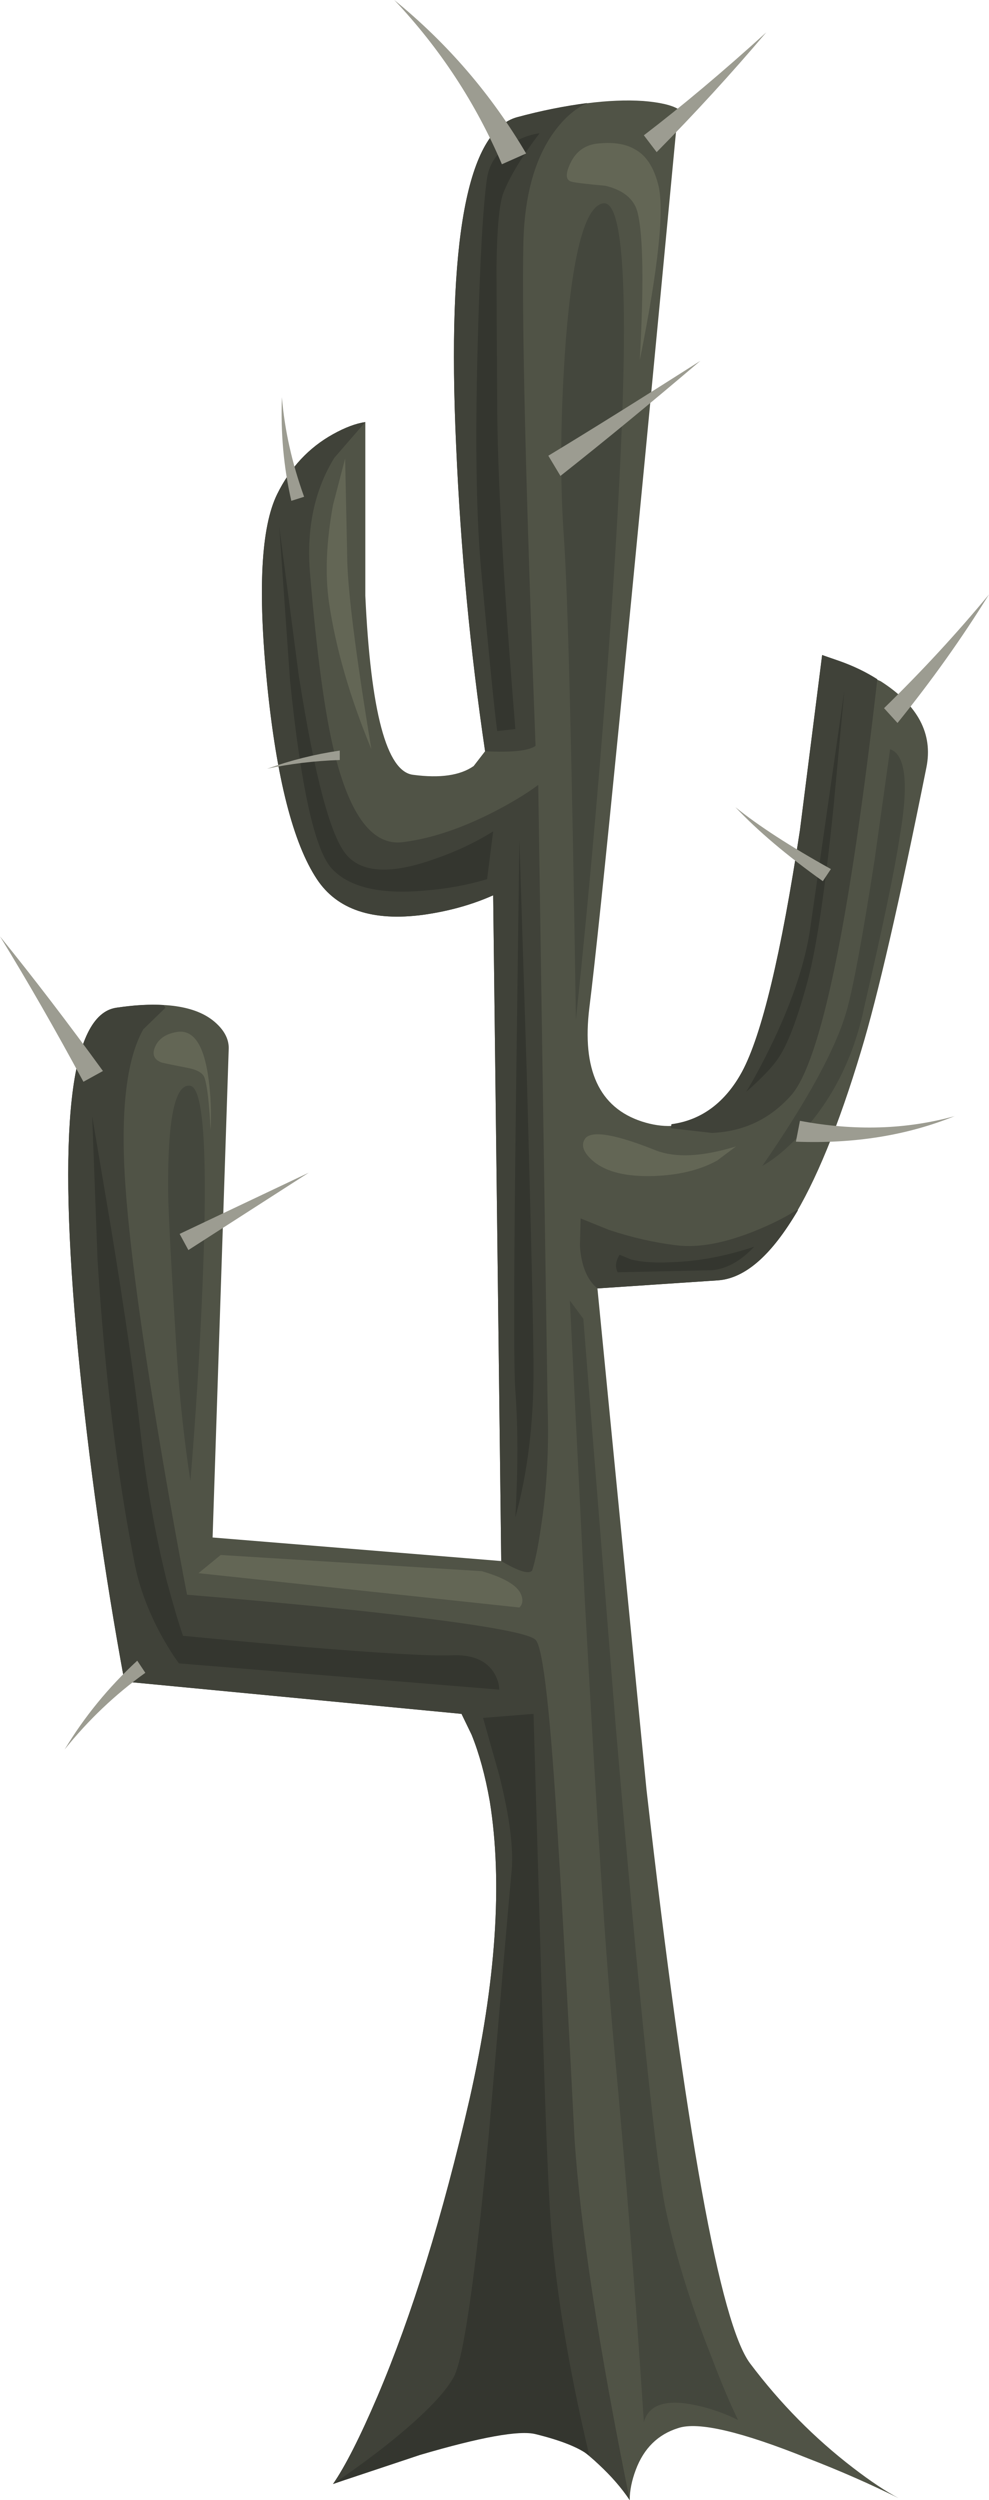 <?xml version="1.0" encoding="iso-8859-1"?>
<!-- Generator: Adobe Illustrator 15.1.0, SVG Export Plug-In . SVG Version: 6.00 Build 0)  -->
<!DOCTYPE svg PUBLIC "-//W3C//DTD SVG 1.1//EN" "http://www.w3.org/Graphics/SVG/1.1/DTD/svg11.dtd">
<svg version="1.1" id="buildings" xmlns="http://www.w3.org/2000/svg" xmlns:xlink="http://www.w3.org/1999/xlink" x="0px" y="0px"
	 width="73.5px" height="185.7px" viewBox="0 0 73.5 185.7" style="enable-background:new 0 0 73.5 185.7;" xml:space="preserve">
<g>
	<path style="fill-rule:evenodd;clip-rule:evenodd;fill:#505346;" d="M50.4,8.1C46.8,46.233,44.6,68.483,43.8,74.85
		c-0.566,4.6,0.733,7.417,3.9,8.45c3.1,1,5.583-0.233,7.45-3.7c1.466-2.733,2.899-8.717,4.3-17.95l1.649-13l4.351,1.95
		c2.767,1.767,3.899,3.9,3.399,6.4c-2,9.967-3.616,16.983-4.85,21.05c-3.333,11.1-6.884,16.783-10.65,17.05L44.4,95.7l3.649,37.25
		c2.9,25.434,5.467,39.633,7.7,42.6s4.783,5.55,7.65,7.75c1.3,0.998,2.425,1.748,3.375,2.25c-2.094-1.042-4.335-2.025-6.726-2.95
		c-4.967-2-8.184-2.75-9.649-2.25c-1.5,0.467-2.551,1.5-3.15,3.101c-0.3,0.8-0.45,1.55-0.45,2.25c-0.6-0.9-1.366-1.783-2.3-2.65
		c-1.9-1.8-3.717-2.7-5.45-2.7s-4.633,0.7-8.7,2.101l-5.6,2.05c0.9-1.3,2-3.467,3.3-6.5c2.567-6.033,4.85-13.4,6.85-22.1
		c1.966-8.7,2.466-16.067,1.5-22.101c-0.334-1.899-0.784-3.55-1.351-4.95l-0.75-1.55L9.25,124.9c-1.5-8.134-2.65-16.317-3.45-24.551
		c-1.566-16.5-0.617-25,2.85-25.5s5.9-0.15,7.3,1.05c0.7,0.6,1.05,1.25,1.05,1.95l-1.2,36.35l21.45,1.75l-0.6-49.45
		c-1.567,0.7-3.3,1.183-5.2,1.45c-3.767,0.5-6.4-0.383-7.9-2.65c-1.767-2.667-3-7.5-3.7-14.5c-0.7-6.966-0.45-11.667,0.75-14.1
		c0.967-1.967,2.35-3.45,4.15-4.45c0.9-0.5,1.7-0.8,2.4-0.9v12.9c0.4,8.633,1.583,13.067,3.55,13.3c2,0.267,3.5,0.05,4.5-0.65
		l0.85-1.1c-1.1-7.433-1.816-14.983-2.15-22.65C33.2,17.85,34.717,9.7,38.45,8.7c3.733-0.967,6.85-1.367,9.35-1.2
		C49.033,7.6,49.9,7.8,50.4,8.1z"/>
	<g>
		<path style="fill-rule:evenodd;clip-rule:evenodd;fill:#404239;" d="M8.65,74.85c1.3-0.2,2.467-0.267,3.5-0.2l0.15,0.2l-1.65,1.6
			C9.583,78.35,9.1,81.4,9.2,85.6c0.1,4.2,0.917,10.933,2.45,20.2c0.767,4.634,1.517,8.851,2.25,12.65
			c4.1,0.333,8.25,0.717,12.45,1.149c8.4,0.9,12.883,1.634,13.45,2.2c0.566,0.533,1.134,5.65,1.7,15.351
			c0.333,5.267,0.733,12.517,1.2,21.75c0.434,6.533,1.8,15.466,4.1,26.8c-0.6-0.9-1.366-1.783-2.3-2.65c-1.9-1.8-3.717-2.7-5.45-2.7
			s-4.633,0.7-8.7,2.101l-5.6,2.05c0.9-1.3,2-3.467,3.3-6.5c2.567-6.033,4.85-13.4,6.85-22.1c1.966-8.7,2.466-16.067,1.5-22.101
			c-0.334-1.899-0.784-3.55-1.351-4.95l-0.75-1.55L9.25,124.9c-1.5-8.134-2.65-16.317-3.45-24.551
			C4.233,83.85,5.183,75.35,8.65,74.85z"/>
		<path style="fill-rule:evenodd;clip-rule:evenodd;fill:#404239;" d="M20.6,36.7c0.967-1.967,2.35-3.45,4.15-4.45
			c0.9-0.5,1.7-0.8,2.4-0.9L24.85,34c-1.5,2.433-2.1,5.333-1.8,8.7c0.5,5.966,1.1,10.367,1.8,13.2c1.167,4.733,2.867,6.95,5.1,6.65
			c2.133-0.267,4.45-1.05,6.95-2.35c1.267-0.667,2.3-1.3,3.1-1.9l0.7,46.25c0.1,3.167-0.066,6.134-0.5,8.9
			c-0.2,1.399-0.417,2.467-0.65,3.2c-0.233,0.3-1,0.066-2.3-0.7l-0.6-49.45c-1.567,0.7-3.3,1.183-5.2,1.45
			c-3.767,0.5-6.4-0.383-7.9-2.65c-1.767-2.667-3-7.5-3.7-14.5C19.15,43.833,19.4,39.133,20.6,36.7z"/>
		<path style="fill-rule:evenodd;clip-rule:evenodd;fill:#404239;" d="M43.65,7.65C42.684,8.083,41.8,8.883,41,10.05
			c-1.3,1.934-2,4.534-2.1,7.8C38.767,23.683,39.066,36.2,39.8,55.4c-0.5,0.367-1.75,0.5-3.75,0.4
			c-1.1-7.433-1.816-14.983-2.15-22.65C33.2,17.85,34.717,9.7,38.45,8.7C40.15,8.233,41.884,7.883,43.65,7.65z"/>
		<path style="fill-rule:evenodd;clip-rule:evenodd;fill:#404239;" d="M61.1,48.65L62.4,49.1c1.033,0.367,1.966,0.816,2.8,1.35
			c-2.066,18.1-4.2,28.4-6.4,30.9c-1.566,1.767-3.533,2.7-5.899,2.8L49.85,83.8l0.051-0.3c2.233-0.3,3.983-1.6,5.25-3.9
			c1.466-2.733,2.899-8.717,4.3-17.95L61.1,48.65z"/>
		<path style="fill-rule:evenodd;clip-rule:evenodd;fill:#404239;" d="M44.4,95.7c-0.767-0.634-1.2-1.684-1.301-3.15l0.051-2.05
			l2.1,0.85c1.7,0.566,3.384,0.95,5.05,1.15c1.667,0.2,3.667-0.183,6-1.15c1.134-0.467,2.117-0.967,2.95-1.5l0.05,0.05
			c-1.967,3.333-3.95,5.067-5.95,5.2L44.4,95.7z"/>
	</g>
	<path style="fill-rule:evenodd;clip-rule:evenodd;fill:#34362F;" d="M38,139.2c0.2-1.733-0.1-4.184-0.9-7.351l-1.2-4.25l3.75-0.3
		l0.449,15.25c0.301,10.8,0.551,17.884,0.75,21.25c0.301,5.367,1.284,11.566,2.95,18.601c-0.767-0.601-2.1-1.134-4-1.601
		c-1.2-0.3-4.066,0.217-8.6,1.55l-6.45,2.15c1.2-0.8,2.467-1.717,3.8-2.75c2.7-2.134,4.417-3.85,5.15-5.15
		c0.733-1.267,1.617-7.366,2.649-18.3C37.316,146.967,37.866,140.6,38,139.2z"/>
	<path style="fill-rule:evenodd;clip-rule:evenodd;fill:#34362F;" d="M6.85,82.9l1.4,8.3c1.033,6.3,1.767,11.383,2.2,15.25
		c0.433,3.833,1.083,7.5,1.95,11c0.467,1.733,0.867,3.083,1.2,4.05c2.733,0.267,5.617,0.533,8.65,0.8c6.033,0.5,9.8,0.717,11.3,0.65
		c1.467-0.066,2.5,0.333,3.101,1.2c0.3,0.466,0.449,0.916,0.449,1.35l-23.8-1.95c-0.4-0.533-0.85-1.25-1.35-2.149
		c-0.967-1.801-1.617-3.567-1.95-5.301c-1.3-6.566-2.217-14.066-2.75-22.5L6.85,82.9z"/>
	<path style="fill-rule:evenodd;clip-rule:evenodd;fill:#34362F;" d="M38.6,62.35l0.551,17.5c0.333,12.167,0.5,19.483,0.5,21.95
		c0,4-0.45,7.634-1.351,10.9c0.2-3.566,0.2-6.7,0-9.4c-0.133-1.666-0.116-8.983,0.05-21.95L38.6,62.35z"/>
	<path style="fill-rule:evenodd;clip-rule:evenodd;fill:#34362F;" d="M22.2,50.15c1.2,7.633,2.4,12.1,3.6,13.4
		c1.167,1.3,3.333,1.383,6.5,0.25c1.567-0.533,3.017-1.216,4.351-2.05L36.2,65.3c-1.434,0.434-2.983,0.717-4.65,0.85
		c-3.367,0.3-5.683-0.267-6.95-1.7c-1.233-1.434-2.25-6.083-3.05-13.95l-0.8-11.4L22.2,50.15z"/>
	<path style="fill-rule:evenodd;clip-rule:evenodd;fill:#34362F;" d="M55.45,81.1c0.633-1.033,1.316-2.317,2.05-3.85
		c1.434-3.033,2.333-5.767,2.7-8.2l2.55-17.75l-0.8,8.6c-0.634,6.2-1.267,10.483-1.9,12.85c-0.7,2.633-1.383,4.5-2.05,5.6
		C57.566,79.083,56.717,80,55.45,81.1z"/>
	<path style="fill-rule:evenodd;clip-rule:evenodd;fill:#34362F;" d="M35.8,42.8c-0.4-4.033-0.5-9.767-0.3-17.2
		c0.167-6.267,0.4-10.4,0.7-12.4c0.2-1.2,0.899-2.1,2.1-2.7c0.634-0.333,1.233-0.533,1.8-0.6c-1.3,1.7-2.199,3.184-2.699,4.45
		C37.1,15.183,36.934,17,36.9,19.8c0,1.733,0.017,5.034,0.05,9.9c0,5.267,0.45,13.417,1.35,24.45l-1.35,0.15
		C36.75,52.8,36.366,48.967,35.8,42.8z"/>
	<path style="fill-rule:evenodd;clip-rule:evenodd;fill:#34362F;" d="M46.05,93.2l0.851,0.35c0.8,0.2,1.816,0.267,3.05,0.2
		c1.967-0.066,4-0.45,6.1-1.15c-1,1.067-2.05,1.65-3.149,1.75l-7,0.15C45.7,94.1,45.75,93.667,46.05,93.2z"/>
	<path style="fill-rule:evenodd;clip-rule:evenodd;fill:#44473D;" d="M43.35,97.95l2.4,30.149c1.767,20.733,3.017,32.784,3.75,36.15
		s1.85,6.95,3.35,10.75c0.733,1.934,1.4,3.517,2,4.75c-1-0.5-2.05-0.866-3.149-1.1c-2.2-0.467-3.483-0.051-3.851,1.25
		c-0.6-9.233-1.35-18.667-2.25-28.301c-0.566-6.033-1.283-17.017-2.149-32.949L42.35,96.6L43.35,97.95z"/>
	<path style="fill-rule:evenodd;clip-rule:evenodd;fill:#44473D;" d="M14.15,80.65c1,0.2,1.3,5.15,0.9,14.85
		c-0.2,4.866-0.5,9.7-0.9,14.5c-0.467-3.066-0.8-6.134-1-9.2c-0.4-6.333-0.617-10.333-0.65-12
		C12.433,83.167,12.983,80.45,14.15,80.65z"/>
	<path style="fill-rule:evenodd;clip-rule:evenodd;fill:#44473D;" d="M44.85,15.1c1.801-0.2,2,9.85,0.601,30.15
		c-0.7,10.167-1.584,20.333-2.65,30.5c-0.3-19.767-0.6-31.733-0.899-35.9c-0.301-4.3-0.25-9.167,0.149-14.6
		C42.583,18.65,43.517,15.267,44.85,15.1z"/>
	<path style="fill-rule:evenodd;clip-rule:evenodd;fill:#44473D;" d="M66.15,55.65c1.166,0.4,1.399,2.6,0.699,6.6
		c-0.366,2.4-1.233,6.55-2.6,12.45c-0.733,3.6-2.217,6.667-4.45,9.2c-1.133,1.267-2.184,2.167-3.149,2.7
		c3.366-4.867,5.449-8.684,6.25-11.45c0.5-1.733,1.199-5.5,2.1-11.3L66.15,55.65z"/>
	<g>
		<g>
			<path style="fill-rule:evenodd;clip-rule:evenodd;fill:#9C9C91;" d="M37.3,12.2c-1.933-4.534-4.6-8.6-8-12.2
				c3.967,3.233,7.233,7.033,9.8,11.4L37.3,12.2z"/>
		</g>
	</g>
	<g>
		<g>
			<path style="fill-rule:evenodd;clip-rule:evenodd;fill:#9C9C91;" d="M47.85,10.05c2.834-2.167,5.867-4.716,9.101-7.65
				c-2.601,3.067-5.316,6.033-8.15,8.9L47.85,10.05z"/>
		</g>
	</g>
	<g>
		<g>
			<path style="fill-rule:evenodd;clip-rule:evenodd;fill:#9C9C91;" d="M40.75,33.85c3.033-1.833,6.8-4.184,11.3-7.05
				c-3.6,3.067-7.066,5.917-10.399,8.55L40.75,33.85z"/>
		</g>
	</g>
	<g>
		<g>
			<path style="fill-rule:evenodd;clip-rule:evenodd;fill:#9C9C91;" d="M21.65,37.2c-0.566-2.467-0.8-5.034-0.7-7.7
				c0.2,2.433,0.75,4.9,1.65,7.4L21.65,37.2z"/>
		</g>
	</g>
	<g>
		<g>
			<path style="fill-rule:evenodd;clip-rule:evenodd;fill:#9C9C91;" d="M65.7,52.6c2.833-2.767,5.434-5.583,7.8-8.45
				c-2,3.233-4.267,6.417-6.8,9.55L65.7,52.6z"/>
		</g>
	</g>
	<g>
		<g>
			<path style="fill-rule:evenodd;clip-rule:evenodd;fill:#9C9C91;" d="M59.45,83.25c4.066,0.767,7.899,0.65,11.5-0.35
				c-3.533,1.434-7.467,2.067-11.8,1.9L59.45,83.25z"/>
		</g>
	</g>
	<g>
		<g>
			<path style="fill-rule:evenodd;clip-rule:evenodd;fill:#9C9C91;" d="M6.2,80.35c-2.067-3.833-4.133-7.434-6.2-10.8
				c2.533,3.133,5.083,6.467,7.65,10L6.2,80.35z"/>
		</g>
	</g>
	<g>
		<g>
			<polygon style="fill-rule:evenodd;clip-rule:evenodd;fill:#9C9C91;" points="13.35,91.65 22.95,87.1 14,92.85 			"/>
		</g>
	</g>
	<g>
		<g>
			<path style="fill-rule:evenodd;clip-rule:evenodd;fill:#9C9C91;" d="M10.8,124.25c-2.233,1.6-4.233,3.5-6,5.7
				c1.467-2.434,3.267-4.634,5.4-6.601L10.8,124.25z"/>
		</g>
	</g>
	<g>
		<g>
			<path style="fill-rule:evenodd;clip-rule:evenodd;fill:#9C9C91;" d="M25.25,56.45c-1.9,0.066-3.7,0.283-5.4,0.65
				c1.767-0.633,3.566-1.083,5.4-1.35V56.45z"/>
		</g>
	</g>
	<g>
		<g>
			<path style="fill-rule:evenodd;clip-rule:evenodd;fill:#9C9C91;" d="M61.15,65.45c-2.667-1.9-4.834-3.733-6.5-5.5
				c1.733,1.4,4.1,2.933,7.1,4.6L61.15,65.45z"/>
		</g>
	</g>
	<path style="fill-rule:evenodd;clip-rule:evenodd;fill:#636655;" d="M44.55,10.65c1.101-0.1,1.983,0.05,2.65,0.45
		c0.8,0.433,1.366,1.283,1.7,2.55c0.5,1.767,0.05,6.133-1.351,13.1c0.3-5.567,0.25-9.2-0.149-10.9
		c-0.233-1.033-1.034-1.717-2.4-2.05c-1.434-0.133-2.267-0.233-2.5-0.3c-0.467-0.1-0.5-0.567-0.1-1.4
		C42.833,11.2,43.55,10.717,44.55,10.65z"/>
	<path style="fill-rule:evenodd;clip-rule:evenodd;fill:#636655;" d="M54.7,85.15l-1.4,1.05c-1.267,0.7-2.833,1.083-4.7,1.15
		c-2,0.066-3.483-0.283-4.449-1.05c-0.801-0.667-1.017-1.25-0.65-1.75c0.5-0.6,2.25-0.3,5.25,0.9
		C50.217,86.017,52.2,85.917,54.7,85.15z"/>
	<path style="fill-rule:evenodd;clip-rule:evenodd;fill:#636655;" d="M13.15,76.65c1.233-0.2,2.017,0.967,2.35,3.5
		c0.167,1.233,0.217,2.5,0.15,3.8c-0.1-2-0.25-3.3-0.45-3.9c-0.133-0.367-0.583-0.617-1.35-0.75c-1.2-0.233-1.833-0.367-1.9-0.4
		c-0.534-0.233-0.667-0.633-0.4-1.2C11.817,77.133,12.35,76.783,13.15,76.65z"/>
	<path style="fill-rule:evenodd;clip-rule:evenodd;fill:#636655;" d="M25.65,34.05l0.15,7.15c0,2.367,0.6,7.183,1.8,14.45
		c-1.6-3.867-2.65-7.5-3.15-10.9c-0.3-2.1-0.2-4.517,0.3-7.25L25.65,34.05z"/>
	<path style="fill-rule:evenodd;clip-rule:evenodd;fill:#636655;" d="M35.8,116.7c1.733,0.5,2.717,1.1,2.95,1.8
		c0.134,0.366,0.083,0.667-0.15,0.9l-23.85-2.551l1.65-1.35L35.8,116.7z"/>
</g>
</svg>
